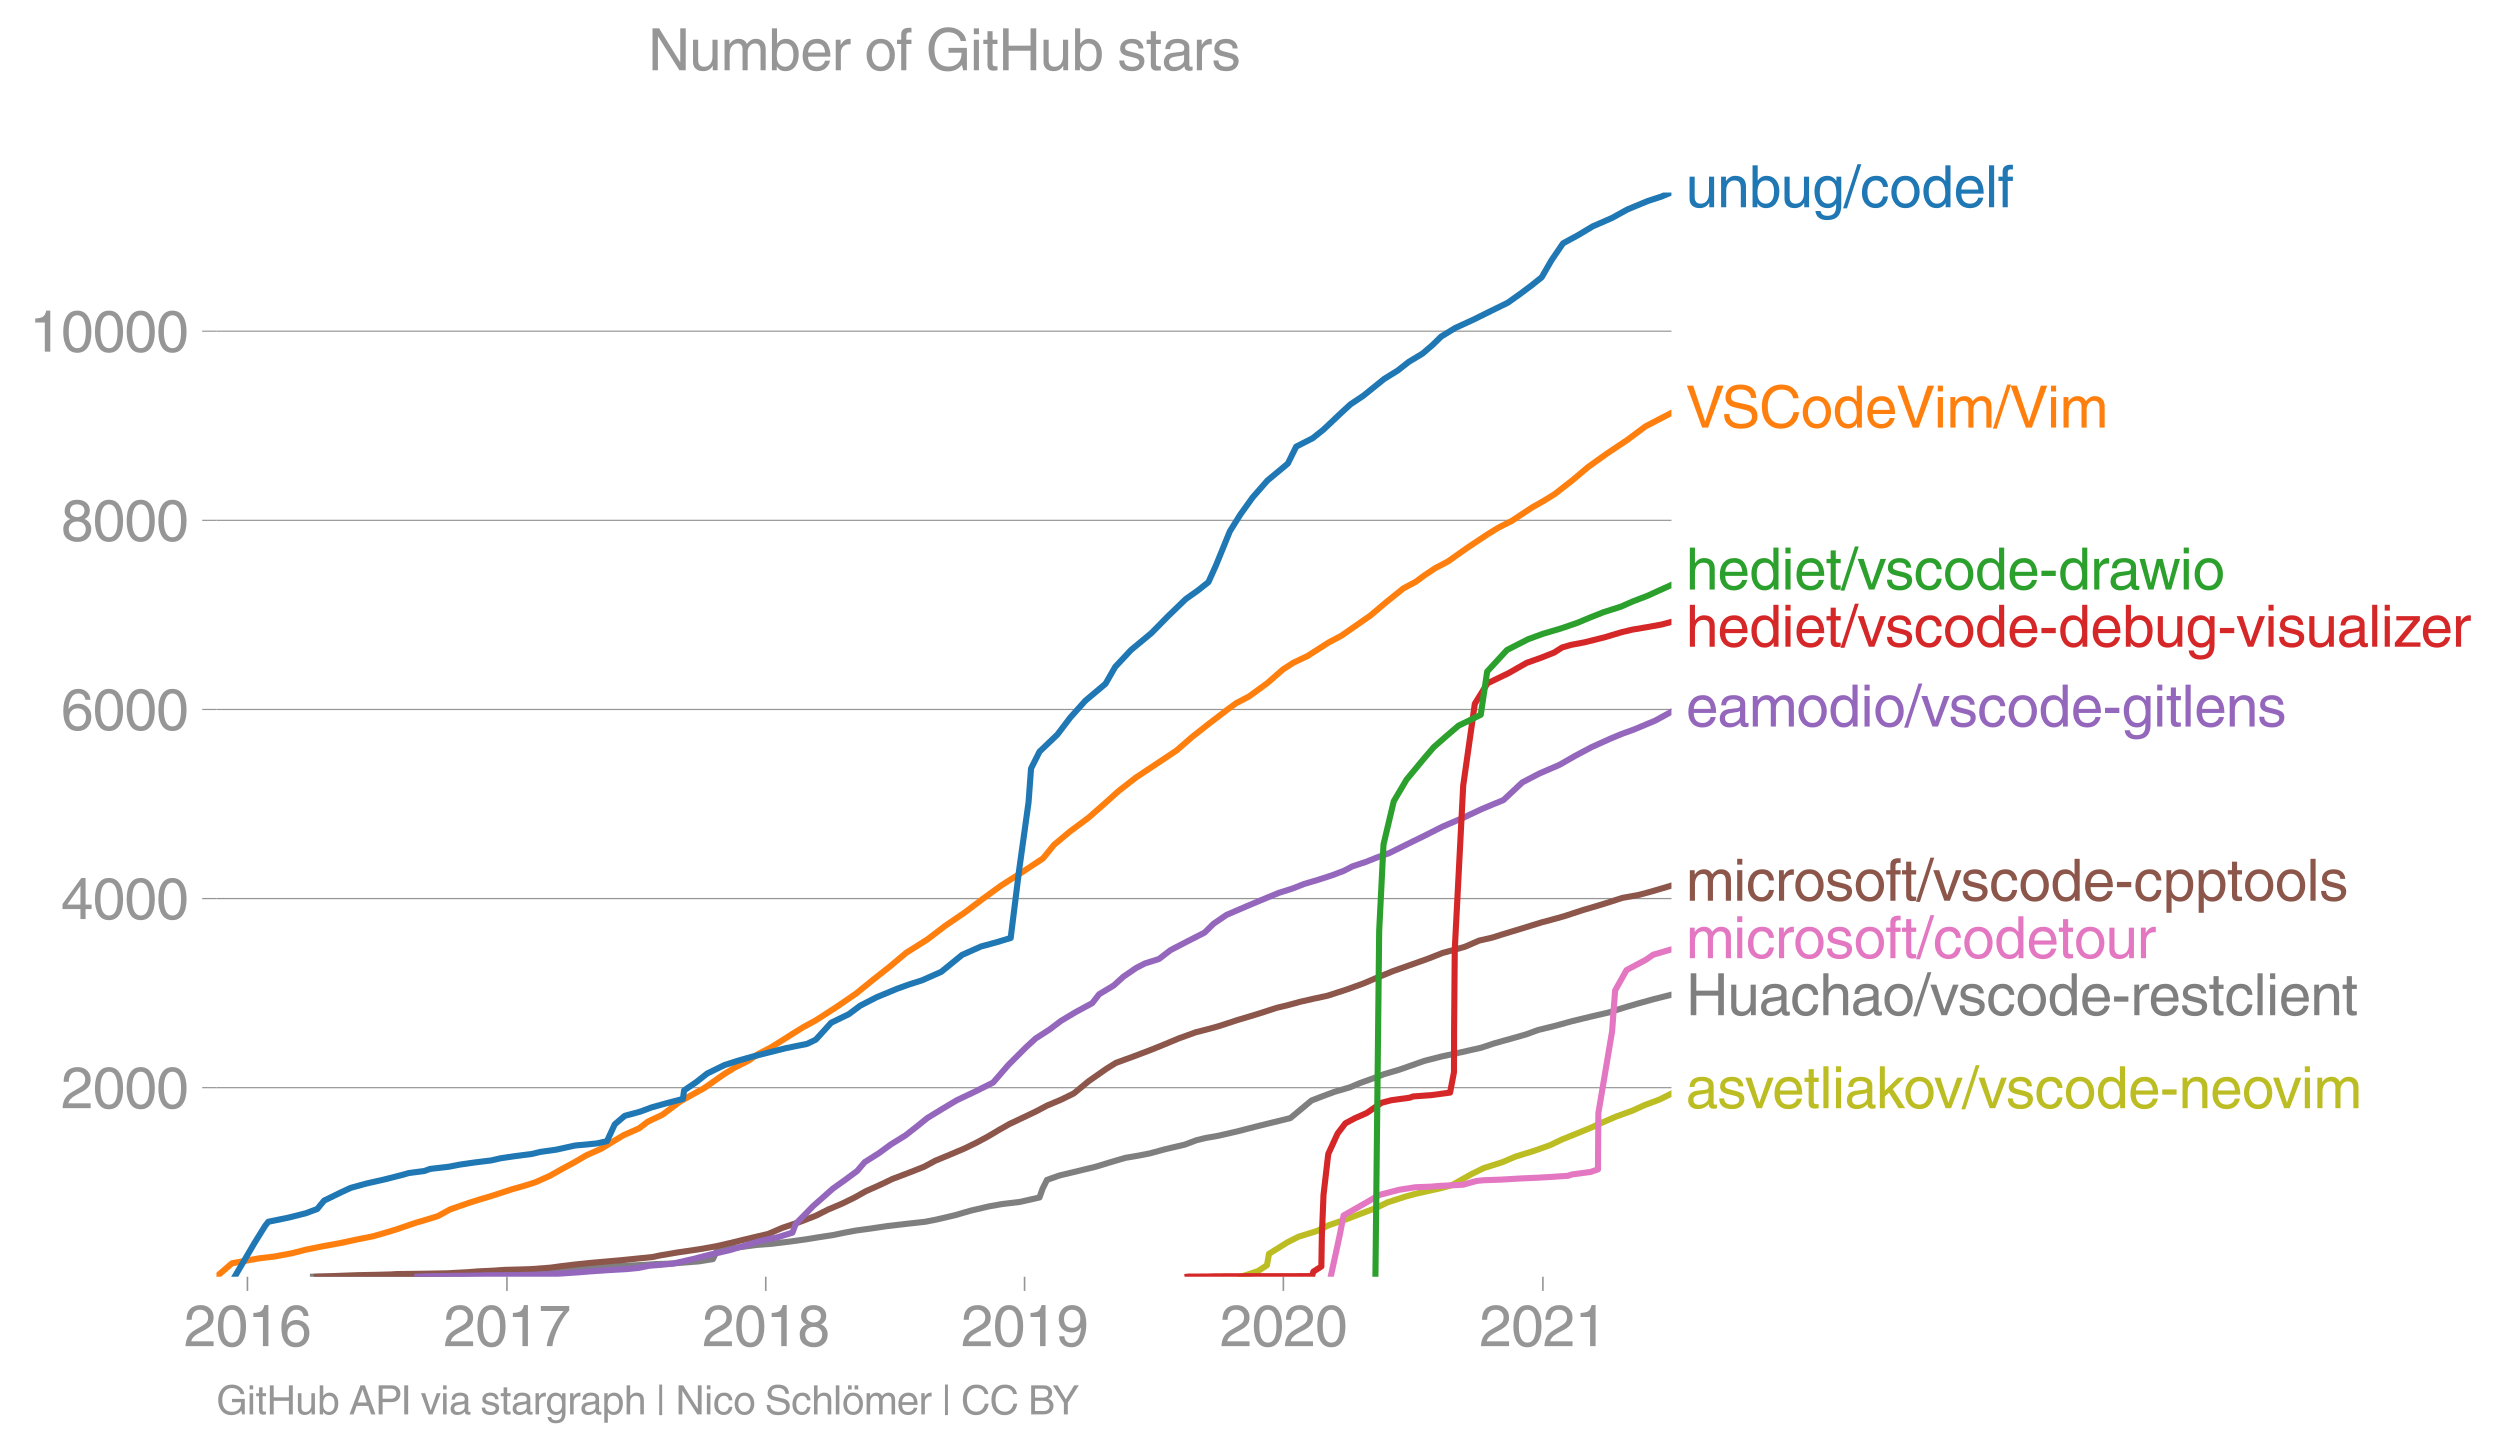 <svg height="475.326" viewBox="0 0 613.614 356.494" width="818.152" xmlns="http://www.w3.org/2000/svg" xmlns:xlink="http://www.w3.org/1999/xlink"><defs><style>*{stroke-linecap:butt;stroke-linejoin:round}</style></defs><g id="figure_1"><path d="M0 356.494h613.614V0H0z" style="fill:none" id="patch_1"/><g id="axes_1"><path d="M53.127 313.361h357.12V47.25H53.127z" style="fill:none" id="patch_2"/><path clip-path="url(#pd2f7e32662)" d="m304.576 313.361 4.228-1.392 2.158-1.416.512-2.808 4.495-2.808 2.74-1.393 4.563-1.416 2.842-1.392 4.153-1.416 3.646-1.392 3.78-1.416 2.858-1.393 4.358-1.415 2.57-.697 3.092-.696 3.155-.696 2.616-.72 5.006-2.808 2.857-1.393 4.47-1.415 3.287-1.393 4.566-1.416 3.93-1.392 2.956-1.416 3.461-1.392 3.452-1.416 3.083-1.393 3.282-1.415 3.87-1.393 3.127-1.416 3.714-1.392 2.818-1.416" style="fill:none;stroke:#bcbd22;stroke-linecap:square;stroke-width:1.5" id="line2d_1"/><g id="matplotlib.axis_1"><g id="xtick_1"><g id="line2d_2"><defs><path d="M0 0v3.5" id="m95ae860849" style="stroke:#969696;stroke-width:.4"/></defs><use style="fill:#969696;stroke:#969696;stroke-width:.4" x="60.732" xlink:href="#m95ae860849" y="313.361"/></g><g style="fill:#969696" transform="matrix(.14 0 0 -.14 45.161 330.41)" id="text_1"><defs><path d="M281 2888q0 793 409 1202 410 410 1148 410 618 0 1012-375t394-969q0-462-227-780-226-317-667-557l-775-425q-684-375-775-863h2444V0H166q25 634 275 1056t781 728l806 469q322 185 469 383t147 545q0 344-241 578-240 235-650 235-453 0-678-299-225-298-231-807H281z" id="HelveticaWorld-Regular-32" transform="scale(.016)"/><path d="M2719 2188q0 903-239 1354-239 452-702 452-453 0-697-452-243-451-243-1354 0-875 240-1340 241-464 700-464 463 0 702 448 239 449 239 1356zm603 0q0-1107-400-1709-400-601-1144-601-772 0-1156 623-384 624-384 1687 0 1090 393 1701 394 611 1147 611 744 0 1144-608t400-1704z" id="HelveticaWorld-Regular-30" transform="scale(.016)"/><path d="M2297 0h-600v3194H647v447q550 18 818 176 269 158 391 683h441V0z" id="HelveticaWorld-Regular-31" transform="scale(.016)"/><path d="M903 1381q0-440 262-719 263-278 685-278 403 0 642 284 239 285 239 748 0 403-236 675t-670 272q-422 0-672-266t-250-716zm1766 1922q-63 344-255 517-192 174-520 174-519 0-791-507-272-506-278-1159l13-12q359 553 1068 553 566 0 988-375t422-1053q0-672-400-1118-400-445-1078-445-782 0-1188 556-406 557-406 1660 0 1062 415 1734 416 672 1247 672 538 0 910-321 372-320 403-876h-550z" id="HelveticaWorld-Regular-36" transform="scale(.016)"/></defs><use xlink:href="#HelveticaWorld-Regular-32"/><use x="55.615" xlink:href="#HelveticaWorld-Regular-30"/><use x="111.23" xlink:href="#HelveticaWorld-Regular-31"/><use x="166.846" xlink:href="#HelveticaWorld-Regular-36"/></g></g><g id="xtick_2"><use style="fill:#969696;stroke:#969696;stroke-width:.4" x="124.429" xlink:href="#m95ae860849" y="313.361" id="line2d_3"/><g style="fill:#969696" transform="matrix(.14 0 0 -.14 108.858 330.41)" id="text_2"><defs><path d="M238 4403h3109v-494q-641-653-1172-1766Q1644 1031 1497 0H878q94 850 622 1954 528 1105 1213 1899H238v550z" id="HelveticaWorld-Regular-37" transform="scale(.016)"/></defs><use xlink:href="#HelveticaWorld-Regular-32"/><use x="55.615" xlink:href="#HelveticaWorld-Regular-30"/><use x="111.23" xlink:href="#HelveticaWorld-Regular-31"/><use x="166.846" xlink:href="#HelveticaWorld-Regular-37"/></g></g><g id="xtick_3"><use style="fill:#969696;stroke:#969696;stroke-width:.4" x="187.952" xlink:href="#m95ae860849" y="313.361" id="line2d_4"/><g style="fill:#969696" transform="matrix(.14 0 0 -.14 172.381 330.41)" id="text_3"><defs><path d="M1766 2597q347 0 573 198 227 199 227 527 0 294-218 483-217 189-620 189-359 0-555-199-195-198-195-504 0-328 244-511t544-183zm6-484q-434 0-681-241t-247-591q0-403 250-650t712-247q410 0 655 247t245 657q0 350-245 587-245 238-689 238zm1378 1228q0-678-578-947 397-178 567-471 170-292 170-623 0-641-413-1032-412-390-1112-390-612 0-1076 336T244 1306q0 763 762 1082-609 243-609 875 0 531 361 884t1001 353q641 0 1016-333t375-826z" id="HelveticaWorld-Regular-38" transform="scale(.016)"/></defs><use xlink:href="#HelveticaWorld-Regular-32"/><use x="55.615" xlink:href="#HelveticaWorld-Regular-30"/><use x="111.23" xlink:href="#HelveticaWorld-Regular-31"/><use x="166.846" xlink:href="#HelveticaWorld-Regular-38"/></g></g><g id="xtick_4"><use style="fill:#969696;stroke:#969696;stroke-width:.4" x="251.475" xlink:href="#m95ae860849" y="313.361" id="line2d_5"/><g style="fill:#969696" transform="matrix(.14 0 0 -.14 235.904 330.41)" id="text_4"><defs><path d="M1766 2009q384 0 624 259 241 260 241 766 0 416-228 688t-681 272q-391 0-632-275-240-275-240-738 0-472 225-722t691-250zm-82-506q-640 0-1028 397-387 397-387 1056 0 666 390 1105 391 439 1057 439 775 0 1175-522t400-1565q0-1082-410-1809-409-726-1225-726-637 0-987 358t-350 845h565q25-337 220-536 196-198 540-198 487 0 737 434 250 435 344 1247l-12 13q-363-538-1029-538z" id="HelveticaWorld-Regular-39" transform="scale(.016)"/></defs><use xlink:href="#HelveticaWorld-Regular-32"/><use x="55.615" xlink:href="#HelveticaWorld-Regular-30"/><use x="111.23" xlink:href="#HelveticaWorld-Regular-31"/><use x="166.846" xlink:href="#HelveticaWorld-Regular-39"/></g></g><g id="xtick_5"><use style="fill:#969696;stroke:#969696;stroke-width:.4" x="314.998" xlink:href="#m95ae860849" y="313.361" id="line2d_6"/><g style="fill:#969696" transform="matrix(.14 0 0 -.14 299.427 330.41)" id="text_5"><use xlink:href="#HelveticaWorld-Regular-32"/><use x="55.615" xlink:href="#HelveticaWorld-Regular-30"/><use x="111.23" xlink:href="#HelveticaWorld-Regular-32"/><use x="166.846" xlink:href="#HelveticaWorld-Regular-30"/></g></g><g id="xtick_6"><use style="fill:#969696;stroke:#969696;stroke-width:.4" x="378.695" xlink:href="#m95ae860849" y="313.361" id="line2d_7"/><g style="fill:#969696" transform="matrix(.14 0 0 -.14 363.124 330.41)" id="text_6"><use xlink:href="#HelveticaWorld-Regular-32"/><use x="55.615" xlink:href="#HelveticaWorld-Regular-30"/><use x="111.23" xlink:href="#HelveticaWorld-Regular-32"/><use x="166.846" xlink:href="#HelveticaWorld-Regular-31"/></g></g></g><g id="matplotlib.axis_2"><g id="ytick_1"><path clip-path="url(#pd2f7e32662)" d="M53.127 266.967h357.12" style="fill:none;stroke:#969696;stroke-linecap:square;stroke-width:.3" id="line2d_8"/><g id="line2d_9"><defs><path d="M0 0h-3.5" id="mb8a709f66d" style="stroke:#969696;stroke-width:.3"/></defs><use style="fill:#969696;stroke:#969696;stroke-width:.3" x="53.127" xlink:href="#mb8a709f66d" y="266.967"/></g><g style="fill:#969696" transform="matrix(.14 0 0 -.14 14.985 271.992)" id="text_7"><use xlink:href="#HelveticaWorld-Regular-32"/><use x="55.615" xlink:href="#HelveticaWorld-Regular-30"/><use x="111.23" xlink:href="#HelveticaWorld-Regular-30"/><use x="166.846" xlink:href="#HelveticaWorld-Regular-30"/></g></g><g id="ytick_2"><path clip-path="url(#pd2f7e32662)" d="M53.127 220.55h357.12" style="fill:none;stroke:#969696;stroke-linecap:square;stroke-width:.3" id="line2d_10"/><use style="fill:#969696;stroke:#969696;stroke-width:.3" x="53.127" xlink:href="#mb8a709f66d" y="220.549" id="line2d_11"/><g style="fill:#969696" transform="matrix(.14 0 0 -.14 14.985 225.574)" id="text_8"><defs><path d="M678 1581h1447v2041h-12L678 1581zm2010-487V0h-563v1094H159v550l2063 2856h466V1581h659v-487h-659z" id="HelveticaWorld-Regular-34" transform="scale(.016)"/></defs><use xlink:href="#HelveticaWorld-Regular-34"/><use x="55.615" xlink:href="#HelveticaWorld-Regular-30"/><use x="111.23" xlink:href="#HelveticaWorld-Regular-30"/><use x="166.846" xlink:href="#HelveticaWorld-Regular-30"/></g></g><g id="ytick_3"><path clip-path="url(#pd2f7e32662)" d="M53.127 174.132h357.12" style="fill:none;stroke:#969696;stroke-linecap:square;stroke-width:.3" id="line2d_12"/><use style="fill:#969696;stroke:#969696;stroke-width:.3" x="53.127" xlink:href="#mb8a709f66d" y="174.132" id="line2d_13"/><g style="fill:#969696" transform="matrix(.14 0 0 -.14 14.985 179.157)" id="text_9"><use xlink:href="#HelveticaWorld-Regular-36"/><use x="55.615" xlink:href="#HelveticaWorld-Regular-30"/><use x="111.23" xlink:href="#HelveticaWorld-Regular-30"/><use x="166.846" xlink:href="#HelveticaWorld-Regular-30"/></g></g><g id="ytick_4"><path clip-path="url(#pd2f7e32662)" d="M53.127 127.714h357.12" style="fill:none;stroke:#969696;stroke-linecap:square;stroke-width:.3" id="line2d_14"/><use style="fill:#969696;stroke:#969696;stroke-width:.3" x="53.127" xlink:href="#mb8a709f66d" y="127.714" id="line2d_15"/><g style="fill:#969696" transform="matrix(.14 0 0 -.14 14.985 132.739)" id="text_10"><use xlink:href="#HelveticaWorld-Regular-38"/><use x="55.615" xlink:href="#HelveticaWorld-Regular-30"/><use x="111.23" xlink:href="#HelveticaWorld-Regular-30"/><use x="166.846" xlink:href="#HelveticaWorld-Regular-30"/></g></g><g id="ytick_5"><path clip-path="url(#pd2f7e32662)" d="M53.127 81.297h357.12" style="fill:none;stroke:#969696;stroke-linecap:square;stroke-width:.3" id="line2d_16"/><use style="fill:#969696;stroke:#969696;stroke-width:.3" x="53.127" xlink:href="#mb8a709f66d" y="81.297" id="line2d_17"/><g style="fill:#969696" transform="matrix(.14 0 0 -.14 7.2 86.321)" id="text_11"><use xlink:href="#HelveticaWorld-Regular-31"/><use x="55.615" xlink:href="#HelveticaWorld-Regular-30"/><use x="111.23" xlink:href="#HelveticaWorld-Regular-30"/><use x="166.846" xlink:href="#HelveticaWorld-Regular-30"/><use x="222.461" xlink:href="#HelveticaWorld-Regular-30"/></g></g></g><path clip-path="url(#pd2f7e32662)" d="m76.815 313.361 7.45-.023.075-.023 5.903-.023 2.7-.047 3.971-.07 2.199-.069 5.183-.07.16-.07 3.054-.138 3.582-.047 1.774-.07 2.38-.139 3.845-.139 4.394-.14 3.658-.115 1.66-.14 4.422-.278 4.232-.14 3.59-.139 1.886-.278 2.775-.116 2.707-.14 1.454-.139 3.988-.139 5.116-.255 1.775-.14 4.176-.139 3.077-.255 3.507-.278 3.48-.557 1.027-2.159 3.635-.534 4.203-.533 1.842-.256 3.698-.278 4.544-.557 3.858-.534 3.279-.534 3.486-.534 2.648-.557 2.856-.534 3.917-.533 3.565-.534 4.745-.557 4.79-.534 2.75-.534 4.635-1.09 3.747-1.091 4.68-1.091 3.04-.534 4.427-.534 4.782-1.09.763-2.159 1.078-2.158 3.108-1.091 4.538-1.091 4.399-1.068 3.557-1.09 3.65-1.068 3.157-.534 2.829-.557 3.934-1.067 4.672-1.091 2.89-1.091 2.23-.534 3.14-.557 4.648-1.068 4.208-1.09 4.331-1.068 4.435-1.09 5.19-4.318 2.768-1.067 2.935-1.091 3.694-1.068 2.587-1.09 3-1.068 2.84-1.09 3.712-1.092 3.135-1.09 3.01-1.068 4.287-1.09 4.909-1.069 4.818-1.09 3.203-1.068 3.91-1.09 3.844-1.092 2.992-1.09 4.347-1.068 3.95-1.09 4.406-1.068 4.692-1.091 3.32-1.068 3.713-1.09 3.93-1.091 4.335-1.091" style="fill:none;stroke:#7f7f7f;stroke-linecap:square;stroke-width:1.5" id="line2d_18"/><path clip-path="url(#pd2f7e32662)" d="m326.622 313.361 2.171-10.026.99-5.013 4.413-2.506 4.38-2.53 4.815-1.254 3.996-.626 3.705-.14 1.901-.162 2.977-.162 3.195-.163 2.177-.626 1.153-.302 1.612-.163 4.423-.162 5.164-.302 3.74-.162 2.803-.163 4.608-.301.937-.325 4.632-.627 1.81-.627.005-1.253.009-2.506.075-10.05 3.371-20.075.743-10.027 2.801-5.013 4.729-2.506 1.805-1.254 4.344-1.276" style="fill:none;stroke:#e377c2;stroke-linecap:square;stroke-width:1.5" id="line2d_19"/><g style="fill:#1f77b4" transform="matrix(.14 0 0 -.14 413.818 50.866)" id="text_12"><defs><path d="M391 3347h562V1125q0-369 167-552 168-182 480-182 434 0 678 307 244 308 244 805v1844h562V0h-531v488l-12 12Q2222-97 1478-97q-481 0-784 262-303 263-303 776v2406z" id="HelveticaWorld-Regular-75" transform="scale(.016)"/><path d="M3150 0h-566v2059q0 475-166 677-165 202-549 202-378 0-632-288-253-287-253-825V0H422v3347h531v-472h13q397 569 1012 569 569 0 870-302 302-301 302-864V0z" id="HelveticaWorld-Regular-6e" transform="scale(.016)"/><path d="M2778 1684q0 672-238 963-237 291-677 291-447-7-676-349-228-342-228-989 0-659 275-934t641-275q416 0 659 342 244 342 244 951zM422 0v4594h562V2925h13q359 519 969 519 625 0 1009-464t384-1208q0-838-388-1354Q2584-97 1888-97q-613 0-922 513h-13V0H422z" id="HelveticaWorld-Regular-62" transform="scale(.016)"/><path d="M831 1684q0-615 244-954t659-339q404 0 660 293 256 294 256 832 0 706-224 1064-223 358-679 358-459 0-688-305-228-305-228-949zM3188 191q0-807-388-1203-387-397-1169-397-562 0-895 259T353-409h563q43-244 226-388t530-144q472 0 712 254 241 253 241 821v238h-12Q2297-97 1722-97q-716 0-1094 528T250 1772q0 744 381 1208 382 464 1013 464 634 0 1000-569h12v472h532V191z" id="HelveticaWorld-Regular-67" transform="scale(.016)"/><path d="M319-122h-428l1575 4838h422L319-122z" id="HelveticaWorld-Regular-2f" transform="scale(.016)"/><path d="M2534 2222q-121 716-793 716-416 0-669-333t-253-927q0-647 234-967 235-320 681-320 300 0 519 220t281 573h544q-84-621-439-951T1722-97q-659 0-1081 451-422 452-422 1227 0 850 422 1356 422 507 1184 507 556 0 886-333t367-889h-544z" id="HelveticaWorld-Regular-63" transform="scale(.016)"/><path d="M813 1678q0-559 253-920t718-361q482 0 732 378t250 903q0 531-250 901-250 371-732 371-446 0-709-349-262-348-262-923zm-575 0q0 747 415 1256 416 510 1131 510 732 0 1144-516 413-515 413-1250 0-737-410-1256Q2522-97 1784-97q-709 0-1128 503-418 503-418 1272z" id="HelveticaWorld-Regular-6f" transform="scale(.016)"/><path d="M838 1684q0-621 246-957 247-336 657-336 390 0 652 287 263 288 263 838 0 706-224 1064-223 358-679 358-434 0-675-285-240-284-240-969zM3225 0h-531v459h-13Q2363-97 1716-97q-697 0-1079 531-381 532-381 1338 0 744 378 1208 379 464 1016 464 628 0 1000-569l13 38v1681h562V0z" id="HelveticaWorld-Regular-64" transform="scale(.016)"/><path d="M2719 1941q-44 543-288 770-243 227-647 227-409 0-661-288-251-287-267-709h1863zm537-891q-93-519-509-859-366-288-963-294-703 6-1116 461-412 455-412 1223 0 882 425 1372 425 491 1182 491 678 0 1059-507 381-506 381-1446H856q0-525 244-813 244-287 731-287 344 0 591 207 247 208 272 452h562z" id="HelveticaWorld-Regular-65" transform="scale(.016)"/><path d="M984 0H422v4594h562V0z" id="HelveticaWorld-Regular-6c" transform="scale(.016)"/><path d="M1100 2881V0H538v2881H78v466h460v575q0 378 229 557 230 180 642 180 141 0 254-12v-506q-100 12-229 12-187 0-261-92-73-92-73-298v-416h563v-466h-563z" id="HelveticaWorld-Regular-66" transform="scale(.016)"/></defs><use xlink:href="#HelveticaWorld-Regular-75"/><use x="54.785" xlink:href="#HelveticaWorld-Regular-6e"/><use x="109.961" xlink:href="#HelveticaWorld-Regular-62"/><use x="166.455" xlink:href="#HelveticaWorld-Regular-75"/><use x="221.24" xlink:href="#HelveticaWorld-Regular-67"/><use x="277.148" xlink:href="#HelveticaWorld-Regular-2f"/><use x="304.932" xlink:href="#HelveticaWorld-Regular-63"/><use x="356.201" xlink:href="#HelveticaWorld-Regular-6f"/><use x="412.109" xlink:href="#HelveticaWorld-Regular-64"/><use x="469.092" xlink:href="#HelveticaWorld-Regular-65"/><use x="524.512" xlink:href="#HelveticaWorld-Regular-6c"/><use x="546.533" xlink:href="#HelveticaWorld-Regular-66"/></g><g style="fill:#ff7f0e" transform="matrix(.14 0 0 -.14 413.818 104.948)" id="text_13"><defs><path d="M3413 4594h696L2425 0h-653L97 4594h691L2100 678h13l1300 3916z" id="HelveticaWorld-Regular-56" transform="scale(.016)"/><path d="M3225 3250q-19 438-327 686-307 248-810 248-507 0-779-208-271-207-271-598 0-209 118-359 119-150 425-222l1313-300q531-116 787-440 257-323 257-788 0-681-500-1036T2138-122q-610 0-962 156-351 157-623 497-272 341-272 953h582q0-512 340-794 341-281 928-281 569 0 886 202t317 573q0 338-189 505t-739 295l-990 232q-494 112-738 392t-244 689q0 619 417 1019 418 400 1165 400 843 0 1301-352 458-351 492-1114h-584z" id="HelveticaWorld-Regular-53" transform="scale(.016)"/><path d="M3713 3213q-104 468-434 710-329 243-854 243-678 0-1091-493-412-492-412-1329 0-969 390-1443 391-473 1132-473 487 0 838 323 352 324 474 940h603q-121-885-671-1349T2350-122q-941 0-1505 647T281 2322q0 1109 589 1751 589 643 1555 643 800 0 1297-413 497-412 591-1090h-600z" id="HelveticaWorld-Regular-43" transform="scale(.016)"/><path d="M422 3956v638h562v-638H422zM984 0H422v3347h562V0z" id="HelveticaWorld-Regular-69" transform="scale(.016)"/><path d="M422 3347h531v-472h13q378 569 1012 569 628 0 891-544 240 294 465 419t557 125q434 0 735-285 302-284 302-843V0h-562v2163q0 390-147 582-147 193-475 193-331 0-560-269-228-269-228-628V0h-562v2316q0 290-135 456-134 166-390 166-403 0-644-300t-241-813V0H422v3347z" id="HelveticaWorld-Regular-6d" transform="scale(.016)"/></defs><use xlink:href="#HelveticaWorld-Regular-56"/><use x="62.326" xlink:href="#HelveticaWorld-Regular-53"/><use x="128.537" xlink:href="#HelveticaWorld-Regular-43"/><use x="200.852" xlink:href="#HelveticaWorld-Regular-6f"/><use x="256.76" xlink:href="#HelveticaWorld-Regular-64"/><use x="313.742" xlink:href="#HelveticaWorld-Regular-65"/><use x="369.162" xlink:href="#HelveticaWorld-Regular-56"/><use x="434.738" xlink:href="#HelveticaWorld-Regular-69"/><use x="456.76" xlink:href="#HelveticaWorld-Regular-6d"/><use x="539.768" xlink:href="#HelveticaWorld-Regular-2f"/><use x="567.551" xlink:href="#HelveticaWorld-Regular-56"/><use x="633.127" xlink:href="#HelveticaWorld-Regular-69"/><use x="655.148" xlink:href="#HelveticaWorld-Regular-6d"/></g><g style="fill:#2ca02c" transform="matrix(.14 0 0 -.14 413.818 144.69)" id="text_14"><defs><path d="M3150 0h-566v2188q0 403-156 576-156 174-509 174-435 0-685-282-250-281-250-831V0H422v4594h562V2900h13q384 544 981 544 550 0 861-288 311-287 311-878V0z" id="HelveticaWorld-Regular-68" transform="scale(.016)"/><path d="M1100 2881V703q0-128 70-195 71-67 252-67h216V0q-307-44-422-44-353 0-516 169-162 169-162 547v2209H84v466h454v934h562v-934h538v-466h-538z" id="HelveticaWorld-Regular-74" transform="scale(.016)"/><path d="M2522 3347h616L1863 0h-604L38 3347h653l872-2725h12l947 2725z" id="HelveticaWorld-Regular-76" transform="scale(.016)"/><path d="M2309 2394q-12 300-214 431-201 131-579 131-275 0-471-122-195-121-195-350 0-181 115-267 116-86 501-183l556-140q506-128 723-327 218-198 218-554 0-494-361-802T1638-97Q934-97 573 195q-360 293-367 880h544q13-347 230-516 217-168 651-168 353 0 561 140 208 141 208 391 0 178-135 284-134 107-531 197l-653 160q-397 100-586 298t-189 514q0 494 353 781 354 288 922 288 607 0 930-296 323-295 342-754h-544z" id="HelveticaWorld-Regular-73" transform="scale(.016)"/><path d="M1850 1484H281v575h1569v-575z" id="HelveticaWorld-Regular-2d" transform="scale(.016)"/><path d="M984 0H422v3347h531v-556h13q365 653 940 653 91 0 147-19v-584h-209q-378 0-619-257-241-256-241-637V0z" id="HelveticaWorld-Regular-72" transform="scale(.016)"/><path d="M2456 1709q-62-65-245-106-183-40-683-106-369-44-542-182-173-137-173-362 0-275 146-428 147-153 469-153 403 0 715 229 313 230 313 558v550zM397 2328q19 566 367 841 349 275 1014 275 531 0 890-241 360-240 360-694V581q0-197 178-197 72 0 185 25V0q-153-63-319-63-288 0-429 123-140 124-146 387Q2016-97 1288-97q-475 0-763 269-287 269-287 700 0 441 250 712 250 272 728 329l993 121q269 41 269 397 0 263-195 403-195 141-592 141-353 0-543-156-189-156-226-491H397z" id="HelveticaWorld-Regular-61" transform="scale(.016)"/><path d="M1638 0h-575L97 3347h606l641-2631h12l647 2631h635l653-2631h12l678 2631h557L3572 0h-591l-678 2591h-12L1638 0z" id="HelveticaWorld-Regular-77" transform="scale(.016)"/></defs><use xlink:href="#HelveticaWorld-Regular-68"/><use x="55.176" xlink:href="#HelveticaWorld-Regular-65"/><use x="110.596" xlink:href="#HelveticaWorld-Regular-64"/><use x="167.578" xlink:href="#HelveticaWorld-Regular-69"/><use x="189.6" xlink:href="#HelveticaWorld-Regular-65"/><use x="245.02" xlink:href="#HelveticaWorld-Regular-74"/><use x="272.705" xlink:href="#HelveticaWorld-Regular-2f"/><use x="300.488" xlink:href="#HelveticaWorld-Regular-76"/><use x="349.098" xlink:href="#HelveticaWorld-Regular-73"/><use x="399.098" xlink:href="#HelveticaWorld-Regular-63"/><use x="450.367" xlink:href="#HelveticaWorld-Regular-6f"/><use x="506.275" xlink:href="#HelveticaWorld-Regular-64"/><use x="563.258" xlink:href="#HelveticaWorld-Regular-65"/><use x="618.678" xlink:href="#HelveticaWorld-Regular-2d"/><use x="651.979" xlink:href="#HelveticaWorld-Regular-64"/><use x="708.961" xlink:href="#HelveticaWorld-Regular-72"/><use x="740.529" xlink:href="#HelveticaWorld-Regular-61"/><use x="793.461" xlink:href="#HelveticaWorld-Regular-77"/><use x="865.873" xlink:href="#HelveticaWorld-Regular-69"/><use x="887.895" xlink:href="#HelveticaWorld-Regular-6f"/></g><g style="fill:#d62728" transform="matrix(.14 0 0 -.14 413.818 158.732)" id="text_15"><defs><path d="M903 469h2060V0H153v441l2025 2440H316v466h2584v-459L903 469z" id="HelveticaWorld-Regular-7a" transform="scale(.016)"/></defs><use xlink:href="#HelveticaWorld-Regular-68"/><use x="55.176" xlink:href="#HelveticaWorld-Regular-65"/><use x="110.596" xlink:href="#HelveticaWorld-Regular-64"/><use x="167.578" xlink:href="#HelveticaWorld-Regular-69"/><use x="189.6" xlink:href="#HelveticaWorld-Regular-65"/><use x="245.02" xlink:href="#HelveticaWorld-Regular-74"/><use x="272.705" xlink:href="#HelveticaWorld-Regular-2f"/><use x="300.488" xlink:href="#HelveticaWorld-Regular-76"/><use x="349.098" xlink:href="#HelveticaWorld-Regular-73"/><use x="399.098" xlink:href="#HelveticaWorld-Regular-63"/><use x="450.367" xlink:href="#HelveticaWorld-Regular-6f"/><use x="506.275" xlink:href="#HelveticaWorld-Regular-64"/><use x="563.258" xlink:href="#HelveticaWorld-Regular-65"/><use x="618.678" xlink:href="#HelveticaWorld-Regular-2d"/><use x="651.979" xlink:href="#HelveticaWorld-Regular-64"/><use x="708.961" xlink:href="#HelveticaWorld-Regular-65"/><use x="764.381" xlink:href="#HelveticaWorld-Regular-62"/><use x="820.875" xlink:href="#HelveticaWorld-Regular-75"/><use x="875.66" xlink:href="#HelveticaWorld-Regular-67"/><use x="931.568" xlink:href="#HelveticaWorld-Regular-2d"/><use x="964.869" xlink:href="#HelveticaWorld-Regular-76"/><use x="1014.479" xlink:href="#HelveticaWorld-Regular-69"/><use x="1036.5" xlink:href="#HelveticaWorld-Regular-73"/><use x="1086.5" xlink:href="#HelveticaWorld-Regular-75"/><use x="1141.285" xlink:href="#HelveticaWorld-Regular-61"/><use x="1196.217" xlink:href="#HelveticaWorld-Regular-6c"/><use x="1218.238" xlink:href="#HelveticaWorld-Regular-69"/><use x="1240.26" xlink:href="#HelveticaWorld-Regular-7a"/><use x="1287.729" xlink:href="#HelveticaWorld-Regular-65"/><use x="1343.148" xlink:href="#HelveticaWorld-Regular-72"/></g><g style="fill:#9467bd" transform="matrix(.14 0 0 -.14 413.818 178.33)" id="text_16"><use xlink:href="#HelveticaWorld-Regular-65"/><use x="55.42" xlink:href="#HelveticaWorld-Regular-61"/><use x="110.352" xlink:href="#HelveticaWorld-Regular-6d"/><use x="193.359" xlink:href="#HelveticaWorld-Regular-6f"/><use x="249.268" xlink:href="#HelveticaWorld-Regular-64"/><use x="306.25" xlink:href="#HelveticaWorld-Regular-69"/><use x="328.271" xlink:href="#HelveticaWorld-Regular-6f"/><use x="384.18" xlink:href="#HelveticaWorld-Regular-2f"/><use x="411.963" xlink:href="#HelveticaWorld-Regular-76"/><use x="460.572" xlink:href="#HelveticaWorld-Regular-73"/><use x="510.572" xlink:href="#HelveticaWorld-Regular-63"/><use x="561.842" xlink:href="#HelveticaWorld-Regular-6f"/><use x="617.75" xlink:href="#HelveticaWorld-Regular-64"/><use x="674.732" xlink:href="#HelveticaWorld-Regular-65"/><use x="730.152" xlink:href="#HelveticaWorld-Regular-2d"/><use x="763.453" xlink:href="#HelveticaWorld-Regular-67"/><use x="819.361" xlink:href="#HelveticaWorld-Regular-69"/><use x="841.383" xlink:href="#HelveticaWorld-Regular-74"/><use x="869.068" xlink:href="#HelveticaWorld-Regular-6c"/><use x="891.09" xlink:href="#HelveticaWorld-Regular-65"/><use x="946.51" xlink:href="#HelveticaWorld-Regular-6e"/><use x="1001.686" xlink:href="#HelveticaWorld-Regular-73"/></g><g style="fill:#8c564b" transform="matrix(.14 0 0 -.14 413.818 221.079)" id="text_17"><defs><path d="M959 1516q0-538 262-832 263-293 654-293 428 0 665 348 238 349 238 945 0 654-228 954t-687 300q-447 0-676-352-228-352-228-1070zM422 3347h531v-472h13q359 569 1000 569 647 0 1020-471 373-470 373-1201 0-819-381-1344T1888-97q-582 0-891 450h-13v-1678H422v4672z" id="HelveticaWorld-Regular-70" transform="scale(.016)"/></defs><use xlink:href="#HelveticaWorld-Regular-6d"/><use x="83.008" xlink:href="#HelveticaWorld-Regular-69"/><use x="105.029" xlink:href="#HelveticaWorld-Regular-63"/><use x="156.299" xlink:href="#HelveticaWorld-Regular-72"/><use x="187.867" xlink:href="#HelveticaWorld-Regular-6f"/><use x="243.775" xlink:href="#HelveticaWorld-Regular-73"/><use x="293.775" xlink:href="#HelveticaWorld-Regular-6f"/><use x="349.684" xlink:href="#HelveticaWorld-Regular-66"/><use x="377.369" xlink:href="#HelveticaWorld-Regular-74"/><use x="405.055" xlink:href="#HelveticaWorld-Regular-2f"/><use x="432.838" xlink:href="#HelveticaWorld-Regular-76"/><use x="481.447" xlink:href="#HelveticaWorld-Regular-73"/><use x="531.447" xlink:href="#HelveticaWorld-Regular-63"/><use x="582.717" xlink:href="#HelveticaWorld-Regular-6f"/><use x="638.625" xlink:href="#HelveticaWorld-Regular-64"/><use x="695.607" xlink:href="#HelveticaWorld-Regular-65"/><use x="751.027" xlink:href="#HelveticaWorld-Regular-2d"/><use x="784.328" xlink:href="#HelveticaWorld-Regular-63"/><use x="835.598" xlink:href="#HelveticaWorld-Regular-70"/><use x="892.092" xlink:href="#HelveticaWorld-Regular-70"/><use x="948.586" xlink:href="#HelveticaWorld-Regular-74"/><use x="976.271" xlink:href="#HelveticaWorld-Regular-6f"/><use x="1032.18" xlink:href="#HelveticaWorld-Regular-6f"/><use x="1088.088" xlink:href="#HelveticaWorld-Regular-6c"/><use x="1110.109" xlink:href="#HelveticaWorld-Regular-73"/></g><g style="fill:#e377c2" transform="matrix(.14 0 0 -.14 413.818 235.181)" id="text_18"><use xlink:href="#HelveticaWorld-Regular-6d"/><use x="83.008" xlink:href="#HelveticaWorld-Regular-69"/><use x="105.029" xlink:href="#HelveticaWorld-Regular-63"/><use x="156.299" xlink:href="#HelveticaWorld-Regular-72"/><use x="187.867" xlink:href="#HelveticaWorld-Regular-6f"/><use x="243.775" xlink:href="#HelveticaWorld-Regular-73"/><use x="293.775" xlink:href="#HelveticaWorld-Regular-6f"/><use x="349.684" xlink:href="#HelveticaWorld-Regular-66"/><use x="377.369" xlink:href="#HelveticaWorld-Regular-74"/><use x="405.055" xlink:href="#HelveticaWorld-Regular-2f"/><use x="432.838" xlink:href="#HelveticaWorld-Regular-63"/><use x="484.107" xlink:href="#HelveticaWorld-Regular-6f"/><use x="540.016" xlink:href="#HelveticaWorld-Regular-64"/><use x="596.998" xlink:href="#HelveticaWorld-Regular-65"/><use x="652.418" xlink:href="#HelveticaWorld-Regular-74"/><use x="680.104" xlink:href="#HelveticaWorld-Regular-6f"/><use x="736.012" xlink:href="#HelveticaWorld-Regular-75"/><use x="790.797" xlink:href="#HelveticaWorld-Regular-72"/></g><g style="fill:#7f7f7f" transform="matrix(.14 0 0 -.14 413.818 249.181)" id="text_19"><defs><path d="M4153 0h-622v2144H1131V0H519v4594h612V2694h2400v1900h622V0z" id="HelveticaWorld-Regular-48" transform="scale(.016)"/></defs><use xlink:href="#HelveticaWorld-Regular-48"/><use x="72.998" xlink:href="#HelveticaWorld-Regular-75"/><use x="127.783" xlink:href="#HelveticaWorld-Regular-61"/><use x="182.715" xlink:href="#HelveticaWorld-Regular-63"/><use x="233.984" xlink:href="#HelveticaWorld-Regular-68"/><use x="289.16" xlink:href="#HelveticaWorld-Regular-61"/><use x="344.092" xlink:href="#HelveticaWorld-Regular-6f"/><use x="400" xlink:href="#HelveticaWorld-Regular-2f"/><use x="427.783" xlink:href="#HelveticaWorld-Regular-76"/><use x="476.393" xlink:href="#HelveticaWorld-Regular-73"/><use x="526.393" xlink:href="#HelveticaWorld-Regular-63"/><use x="577.662" xlink:href="#HelveticaWorld-Regular-6f"/><use x="633.57" xlink:href="#HelveticaWorld-Regular-64"/><use x="690.553" xlink:href="#HelveticaWorld-Regular-65"/><use x="745.973" xlink:href="#HelveticaWorld-Regular-2d"/><use x="779.273" xlink:href="#HelveticaWorld-Regular-72"/><use x="810.842" xlink:href="#HelveticaWorld-Regular-65"/><use x="866.262" xlink:href="#HelveticaWorld-Regular-73"/><use x="916.262" xlink:href="#HelveticaWorld-Regular-74"/><use x="943.947" xlink:href="#HelveticaWorld-Regular-63"/><use x="995.217" xlink:href="#HelveticaWorld-Regular-6c"/><use x="1017.238" xlink:href="#HelveticaWorld-Regular-69"/><use x="1039.26" xlink:href="#HelveticaWorld-Regular-65"/><use x="1094.68" xlink:href="#HelveticaWorld-Regular-6e"/><use x="1149.855" xlink:href="#HelveticaWorld-Regular-74"/></g><g style="fill:#bcbd22" transform="matrix(.14 0 0 -.14 413.818 272.005)" id="text_20"><defs><path d="M3200 0h-722L1434 1691l-468-422V0H422v4594h544V1931l1440 1416h716L1844 2100 3200 0z" id="HelveticaWorld-Regular-6b" transform="scale(.016)"/></defs><use xlink:href="#HelveticaWorld-Regular-61"/><use x="54.932" xlink:href="#HelveticaWorld-Regular-73"/><use x="103.432" xlink:href="#HelveticaWorld-Regular-76"/><use x="151.041" xlink:href="#HelveticaWorld-Regular-65"/><use x="206.461" xlink:href="#HelveticaWorld-Regular-74"/><use x="234.146" xlink:href="#HelveticaWorld-Regular-6c"/><use x="256.168" xlink:href="#HelveticaWorld-Regular-69"/><use x="278.189" xlink:href="#HelveticaWorld-Regular-61"/><use x="333.121" xlink:href="#HelveticaWorld-Regular-6b"/><use x="380.746" xlink:href="#HelveticaWorld-Regular-6f"/><use x="434.904" xlink:href="#HelveticaWorld-Regular-76"/><use x="484.514" xlink:href="#HelveticaWorld-Regular-2f"/><use x="512.297" xlink:href="#HelveticaWorld-Regular-76"/><use x="560.906" xlink:href="#HelveticaWorld-Regular-73"/><use x="610.906" xlink:href="#HelveticaWorld-Regular-63"/><use x="662.176" xlink:href="#HelveticaWorld-Regular-6f"/><use x="718.084" xlink:href="#HelveticaWorld-Regular-64"/><use x="775.066" xlink:href="#HelveticaWorld-Regular-65"/><use x="830.486" xlink:href="#HelveticaWorld-Regular-2d"/><use x="863.787" xlink:href="#HelveticaWorld-Regular-6e"/><use x="918.963" xlink:href="#HelveticaWorld-Regular-65"/><use x="974.383" xlink:href="#HelveticaWorld-Regular-6f"/><use x="1028.541" xlink:href="#HelveticaWorld-Regular-76"/><use x="1078.15" xlink:href="#HelveticaWorld-Regular-69"/><use x="1100.172" xlink:href="#HelveticaWorld-Regular-6d"/></g><g style="fill:#969696" transform="matrix(.097 0 0 -.097 53.127 347.155)" id="text_21"><defs><path d="M2463 2456h2018V0h-403l-150 594q-294-375-691-546-396-170-824-170-691 0-1155 301-464 302-721 833-256 532-256 1326 0 990 589 1684t1586 694q744 0 1300-416 557-416 647-1100h-600q-109 453-462 709-353 257-916 257-678 0-1091-511-412-511-412-1352 0-978 409-1436 410-458 1119-458 463 0 783 183t492 497q172 314 172 836H2463v531z" id="HelveticaWorld-Regular-47" transform="scale(.016)"/><path d="m2816 1888-678 2021h-13l-737-2021h1428zm-1619-550L716 0H78l1728 4594h703L4172 0h-678l-453 1338H1197z" id="HelveticaWorld-Regular-41" transform="scale(.016)"/><path d="M1141 2472h1234q466 0 700 204 234 205 234 621 0 372-225 569t-684 197H1141V2472zm0-2472H519v4594h2065q616 0 991-358t375-933q0-597-363-980-362-382-1003-382H1141V0z" id="HelveticaWorld-Regular-50" transform="scale(.016)"/><path d="M1141 0H519v4594h622V0z" id="HelveticaWorld-Regular-49" transform="scale(.016)"/><path d="M603 4716h466V-122H603v4838z" id="HelveticaWorld-Regular-7c" transform="scale(.016)"/><path d="M3559 4594h600V0h-690L1125 3713h-12V0H519v4594h728L3547 884h12v3710z" id="HelveticaWorld-Regular-4e" transform="scale(.016)"/><path d="M813 1678q0-559 253-920t718-361q482 0 732 378t250 903q0 531-250 901-250 371-732 371-446 0-709-349-262-348-262-923zm-575 0q0 747 415 1256 416 510 1131 510 732 0 1144-516 413-515 413-1250 0-737-410-1256Q2522-97 1784-97q-709 0-1128 503-418 503-418 1272zm2351 2266h-575v650h575v-650zm-1038 0H976v650h575v-650z" id="HelveticaWorld-Regular-f6" transform="scale(.016)"/><path d="M519 4594h2015q594 0 947-322t353-834q0-310-155-565-154-254-460-395 428-162 629-431 202-269 202-691 0-593-428-975Q3194 0 2491 0H519v4594zm612-4063h1325q488 0 731 226 244 227 244 612 0 390-272 582-271 193-803 193H1131V531zm0 2119h1128q494 0 724 179 230 180 230 562 0 328-218 500-217 172-729 172H1131V2650z" id="HelveticaWorld-Regular-42" transform="scale(.016)"/><path d="M2388 0h-622v1850L31 4594h725l1319-2206 1316 2206h731L2388 1850V0z" id="HelveticaWorld-Regular-59" transform="scale(.016)"/></defs><use xlink:href="#HelveticaWorld-Regular-47"/><use x="77.1" xlink:href="#HelveticaWorld-Regular-69"/><use x="99.121" xlink:href="#HelveticaWorld-Regular-74"/><use x="126.807" xlink:href="#HelveticaWorld-Regular-48"/><use x="199.805" xlink:href="#HelveticaWorld-Regular-75"/><use x="254.59" xlink:href="#HelveticaWorld-Regular-62"/><use x="311.084" xlink:href="#HelveticaWorld-Regular-20"/><use x="335.498" xlink:href="#HelveticaWorld-Regular-41"/><use x="402.197" xlink:href="#HelveticaWorld-Regular-50"/><use x="466.846" xlink:href="#HelveticaWorld-Regular-49"/><use x="492.627" xlink:href="#HelveticaWorld-Regular-20"/><use x="517.041" xlink:href="#HelveticaWorld-Regular-76"/><use x="566.65" xlink:href="#HelveticaWorld-Regular-69"/><use x="588.672" xlink:href="#HelveticaWorld-Regular-61"/><use x="643.604" xlink:href="#HelveticaWorld-Regular-20"/><use x="668.018" xlink:href="#HelveticaWorld-Regular-73"/><use x="718.018" xlink:href="#HelveticaWorld-Regular-74"/><use x="745.703" xlink:href="#HelveticaWorld-Regular-61"/><use x="800.635" xlink:href="#HelveticaWorld-Regular-72"/><use x="832.203" xlink:href="#HelveticaWorld-Regular-67"/><use x="888.111" xlink:href="#HelveticaWorld-Regular-72"/><use x="919.68" xlink:href="#HelveticaWorld-Regular-61"/><use x="974.611" xlink:href="#HelveticaWorld-Regular-70"/><use x="1031.105" xlink:href="#HelveticaWorld-Regular-68"/><use x="1086.281" xlink:href="#HelveticaWorld-Regular-20"/><use x="1110.695" xlink:href="#HelveticaWorld-Regular-7c"/><use x="1136.672" xlink:href="#HelveticaWorld-Regular-20"/><use x="1161.086" xlink:href="#HelveticaWorld-Regular-4e"/><use x="1234.182" xlink:href="#HelveticaWorld-Regular-69"/><use x="1256.203" xlink:href="#HelveticaWorld-Regular-63"/><use x="1307.473" xlink:href="#HelveticaWorld-Regular-6f"/><use x="1363.381" xlink:href="#HelveticaWorld-Regular-20"/><use x="1387.795" xlink:href="#HelveticaWorld-Regular-53"/><use x="1454.006" xlink:href="#HelveticaWorld-Regular-63"/><use x="1505.275" xlink:href="#HelveticaWorld-Regular-68"/><use x="1560.451" xlink:href="#HelveticaWorld-Regular-6c"/><use x="1582.473" xlink:href="#HelveticaWorld-Regular-f6"/><use x="1638.381" xlink:href="#HelveticaWorld-Regular-6d"/><use x="1721.389" xlink:href="#HelveticaWorld-Regular-65"/><use x="1776.809" xlink:href="#HelveticaWorld-Regular-72"/><use x="1809.377" xlink:href="#HelveticaWorld-Regular-20"/><use x="1833.791" xlink:href="#HelveticaWorld-Regular-7c"/><use x="1859.768" xlink:href="#HelveticaWorld-Regular-20"/><use x="1884.182" xlink:href="#HelveticaWorld-Regular-43"/><use x="1956.496" xlink:href="#HelveticaWorld-Regular-43"/><use x="2028.811" xlink:href="#HelveticaWorld-Regular-20"/><use x="2053.225" xlink:href="#HelveticaWorld-Regular-42"/><use x="2116.037" xlink:href="#HelveticaWorld-Regular-59"/></g><g style="fill:#969696" transform="matrix(.14 0 0 -.14 158.992 17.25)" id="text_22"><use xlink:href="#HelveticaWorld-Regular-4e"/><use x="73.096" xlink:href="#HelveticaWorld-Regular-75"/><use x="127.881" xlink:href="#HelveticaWorld-Regular-6d"/><use x="210.889" xlink:href="#HelveticaWorld-Regular-62"/><use x="267.383" xlink:href="#HelveticaWorld-Regular-65"/><use x="322.803" xlink:href="#HelveticaWorld-Regular-72"/><use x="355.371" xlink:href="#HelveticaWorld-Regular-20"/><use x="379.785" xlink:href="#HelveticaWorld-Regular-6f"/><use x="435.693" xlink:href="#HelveticaWorld-Regular-66"/><use x="463.379" xlink:href="#HelveticaWorld-Regular-20"/><use x="487.793" xlink:href="#HelveticaWorld-Regular-47"/><use x="564.893" xlink:href="#HelveticaWorld-Regular-69"/><use x="586.914" xlink:href="#HelveticaWorld-Regular-74"/><use x="614.6" xlink:href="#HelveticaWorld-Regular-48"/><use x="687.598" xlink:href="#HelveticaWorld-Regular-75"/><use x="742.383" xlink:href="#HelveticaWorld-Regular-62"/><use x="798.877" xlink:href="#HelveticaWorld-Regular-20"/><use x="823.291" xlink:href="#HelveticaWorld-Regular-73"/><use x="873.291" xlink:href="#HelveticaWorld-Regular-74"/><use x="900.977" xlink:href="#HelveticaWorld-Regular-61"/><use x="955.908" xlink:href="#HelveticaWorld-Regular-72"/><use x="988.477" xlink:href="#HelveticaWorld-Regular-73"/></g><path clip-path="url(#pd2f7e32662)" d="m77.746 313.361 4.946-.185 4.931-.186 4.94-.093 3.406-.093 1.477-.092 4.05-.047 3.344-.046 5.08-.093 1.545-.093 3.483-.186 2.245-.185 3.935-.186 2.638-.186 3.493-.092 3.022-.093 4.918-.372 2.654-.371 3.34-.395 3.5-.37 4.191-.372 4.156-.372 3.656-.37 3.599-.372 1.692-.372 4.526-.765 5.054-.743 4.211-.743 3.221-.743 3.157-.765 3.098-.743 3.275-.766 3.51-1.509 4.371-1.485 3.897-1.509 2.928-1.485 3.56-1.508 3.035-1.486 2.677-1.508 3.395-1.509 3.166-1.509 3.92-1.485 3.835-1.508 2.761-1.486 3.64-1.508 3.5-1.486 3.11-1.508 2.789-1.509 2.525-1.508 2.623-1.486 3.191-1.508 3.137-1.486 2.862-1.508 3.52-1.486 3.073-1.508 3.66-3.017 4.285-2.994 2.38-1.486 4.14-1.508 3.936-1.486 3.761-1.508 3.612-1.509 4.183-1.508 2.886-.743 2.717-.743 4.606-1.508 4.958-1.486 4.654-1.508 3.067-.743 2.692-.743 3.253-.742 3.543-.766 4.646-1.509 4.189-1.508 3.48-1.486 3.667-1.508 4.2-1.486 4.257-1.508 3.789-1.486 2.703-.742 2.731-.766 3.488-1.509 3.222-.742 2.415-.766 4.898-1.486 4.888-1.508 2.778-.743 2.668-.743 4.605-1.508 5.002-1.485 4.706-1.509 4.058-.743 2.859-.766 5.11-1.508" style="fill:none;stroke:#8c564b;stroke-linecap:square;stroke-width:1.5" id="line2d_20"/><path clip-path="url(#pd2f7e32662)" d="m102.452 313.361 2.64-.116 1.305-.023 3.959-.046.234-.024 3.339-.023 2.482-.023 2.274-.07.597-.023 3.083-.023 5.096-.023 2.993-.07 2.792-.07 4.406-.255 4.252-.278 3.148-.256 4.103-.278 4.826-.279 2.79-.278 2.578-.534 3.21-.255 2.645-.279 4.802-1.09 4.133-1.068 4.786-1.09 3.7-1.092 3.528-1.09 4.86-1.068 3.485-1.09.81-2.16 4.247-4.34 4.877-4.316 3.036-2.159 2.943-2.181 1.834-2.159 3.461-2.181 2.95-2.159 3.54-2.181 2.769-2.159 2.672-2.158 3.543-2.159 3.648-2.181 4.56-2.159 4.36-2.181 3.759-4.34 4.325-4.317 2.35-2.159 3.389-2.181 2.855-2.159 3.659-2.181 4-2.159 1.693-2.181 3.588-2.159 2.375-2.158 3.16-2.159 2.135-1.09 3.44-1.091 2.802-2.159 4.152-2.158 4.228-2.158 2.22-2.182 3.163-2.158 5.015-2.159 5.15-2.158 2.666-1.091 3.445-1.09 2.7-1.069 3.655-1.09 3.35-1.091 2.866-1.091 2.039-1.068 3.286-1.09 2.745-1.091 3.043-1.091 4.36-2.158 4.416-2.159 4.262-2.158 5.08-2.182 4.61-2.158 2.603-1.091 2.672-1.09 4.638-4.341 4.129-2.158 5.006-2.159 3.765-2.158 4.098-2.182 4.794-2.158 2.635-1.091 3.014-1.09 5.155-2.16 3.994-2.18" style="fill:none;stroke:#9467bd;stroke-linecap:square;stroke-width:1.5" id="line2d_21"/><path clip-path="url(#pd2f7e32662)" d="m291.495 313.361.219-.023 4.574-.023.95-.023.685-.023 5.284-.024 18.871-.023.02-.162.066-.325.203-.627 1.953-1.253.042-2.507.081-5.013.408-10.05 1.164-10.049 2.29-5.013 1.908-2.506 2.33-1.254 2.906-1.276 3.63-2.507 2.378-.626 4.568-.627.757-.302 4.481-.325 4.652-.626.96-5.013.025-10.05.168-20.098 2.07-40.175 2.85-20.099 3.094-5.013 5.192-2.506 4.45-2.53 3.537-1.253 3.168-1.254 1.973-1.253 2.12-.627 3.302-.626 5.028-1.253 4.181-1.254 2.611-.626 3.722-.627 3.463-.627 2.39-.65" style="fill:none;stroke:#d62728;stroke-linecap:square;stroke-width:1.5" id="line2d_22"/><path clip-path="url(#pd2f7e32662)" d="m337.589 313.361.924-84.874 1.06-21.213 2.514-10.606 3.142-5.315 4.401-5.315 2.277-2.646 3.003-2.646 3.095-2.645 2.743-1.323 2.696-1.346 1.576-10.607 4.869-5.291 5.198-2.646 3.618-1.323 4.533-1.346 3.849-1.323 3.18-1.323 3.34-1.323 4.238-1.346 3.001-1.323 3.477-1.323 2.9-1.323 2.997-1.346" style="fill:none;stroke:#2ca02c;stroke-linecap:square;stroke-width:1.5" id="line2d_23"/><path clip-path="url(#pd2f7e32662)" d="m53.127 313.361 3.802-3.295 4.431-.813 2.348-.417 3.587-.418 4.456-.836 3.24-.835 4.004-.812 4.571-.836 3.751-.812 4.178-.836 2.887-.812 2.753-.836 4.89-1.67 2.758-.813 2.7-.835 2.997-1.648 4.773-1.648 2.648-.836 2.84-.835 5.03-1.648 2.967-.835 2.64-.836 3.68-1.648 2.955-1.67 3.067-1.649 2.798-1.648 3.71-1.647 2.743-1.671 2.748-1.648 3.787-1.671 2.154-1.648 3.548-1.671 4.412-3.296 2.932-1.648 3.015-1.67 4.72-3.32 2.669-1.647 3.338-1.671 2.391-1.648 3.19-1.648 2.637-1.648 2.628-1.67 2.668-1.649 3.06-1.67 5.153-3.32 4.79-3.295 4.083-3.319 4.211-3.319 3.952-3.319 5.219-3.295 4.347-3.32 4.855-3.318 4.393-3.319 4.54-3.296 5.214-3.318 5.026-3.32 2.694-3.318 3.933-3.296 4.484-3.319 3.759-3.295 3.7-3.32 4.234-3.295 5.001-3.319 4.973-3.319 3.818-3.318 4.185-3.296 4.342-3.319 2.244-1.648 3.185-1.67 4.553-3.32 3.757-3.295 2.545-1.648 3.514-1.671 5.179-3.319 3.11-1.648 2.413-1.67 4.728-3.296 3.933-3.32 4.13-3.318 3.075-1.648 2.269-1.671 2.47-1.648 3.138-1.648 4.692-3.319 4.988-3.318 2.673-1.648 3.31-1.671 4.975-3.296 2.915-1.648 2.693-1.67 4.265-3.32 3.926-3.319 4.616-3.295 4.965-3.319 4.454-3.319 3.153-1.648 3.224-1.67" style="fill:none;stroke:#ff7f0e;stroke-linecap:square;stroke-width:1.5" id="line2d_24"/><path clip-path="url(#pd2f7e32662)" d="m57.605 313.361 4.88-8.308 2.578-4.155.786-1.02 5.074-1.045 4.13-1.045 2.812-1.044 1.689-2.066 4.296-2.088 2.197-1.022 3.764-1.044 4.59-1.044 4.115-1.045 1.795-.51 3.85-.511 1.41-.51 4.608-.534 2.613-.511 3.698-.534 4.116-.51 2.329-.534 3.478-.51 4.13-.535 2.11-.51 3.811-.534 4.761-1.044 2.954-.256 2.379-.255 2.416-.534 1.921-4.154 2.432-2.066 3.838-1.044 2.815-1.045 3.655-1.02 3.983-1.045.289-2.089 3.024-2.066 2.647-2.088 4.23-2.066 3.233-1.044 3.676-1.045 4.03-1.02 4.16-1.045 5.171-1.045 2.16-1.044 3.77-4.154 4.316-2.09 2.804-2.088 4.017-2.066 5.032-2.088 2.842-1.022 3.279-1.044 4.73-2.089 5.104-4.154 4.647-2.066 3.843-1.044 3.446-1.045 2.068-16.64 2.314-16.64.613-8.31 2.089-4.154 4.371-4.178 3.154-4.154 3.716-4.154 4.943-4.155 2.388-4.154 3.888-4.154 5.01-4.155 4.09-4.154 4.325-4.178 2.919-2.065 2.644-2.09 1.869-4.154 3.385-8.308 2.597-4.155 2.982-4.154 3.636-4.154 5.022-4.178 2.047-4.154 4.051-2.066 2.624-2.089 4.396-4.154 2.249-2.066 3.134-2.089 5.147-4.154 3.338-2.065 2.652-2.09 3.425-2.065 2.438-2.089 2.138-2.088 3.415-2.09 4.508-2.065 4.21-2.089 4.222-2.065 2.935-2.089 2.773-2.066 2.607-2.088 2.407-4.178 2.83-4.154 3.803-2.066 3.472-2.089 4.738-2.065 3.783-2.089 5.044-2.089 3.228-1.044 2.52-1.045" style="fill:none;stroke:#1f77b4;stroke-linecap:square;stroke-width:1.5" id="line2d_25"/></g></g><defs><clipPath id="pd2f7e32662"><path d="M53.127 47.249h357.12v266.112H53.127z"/></clipPath></defs></svg>